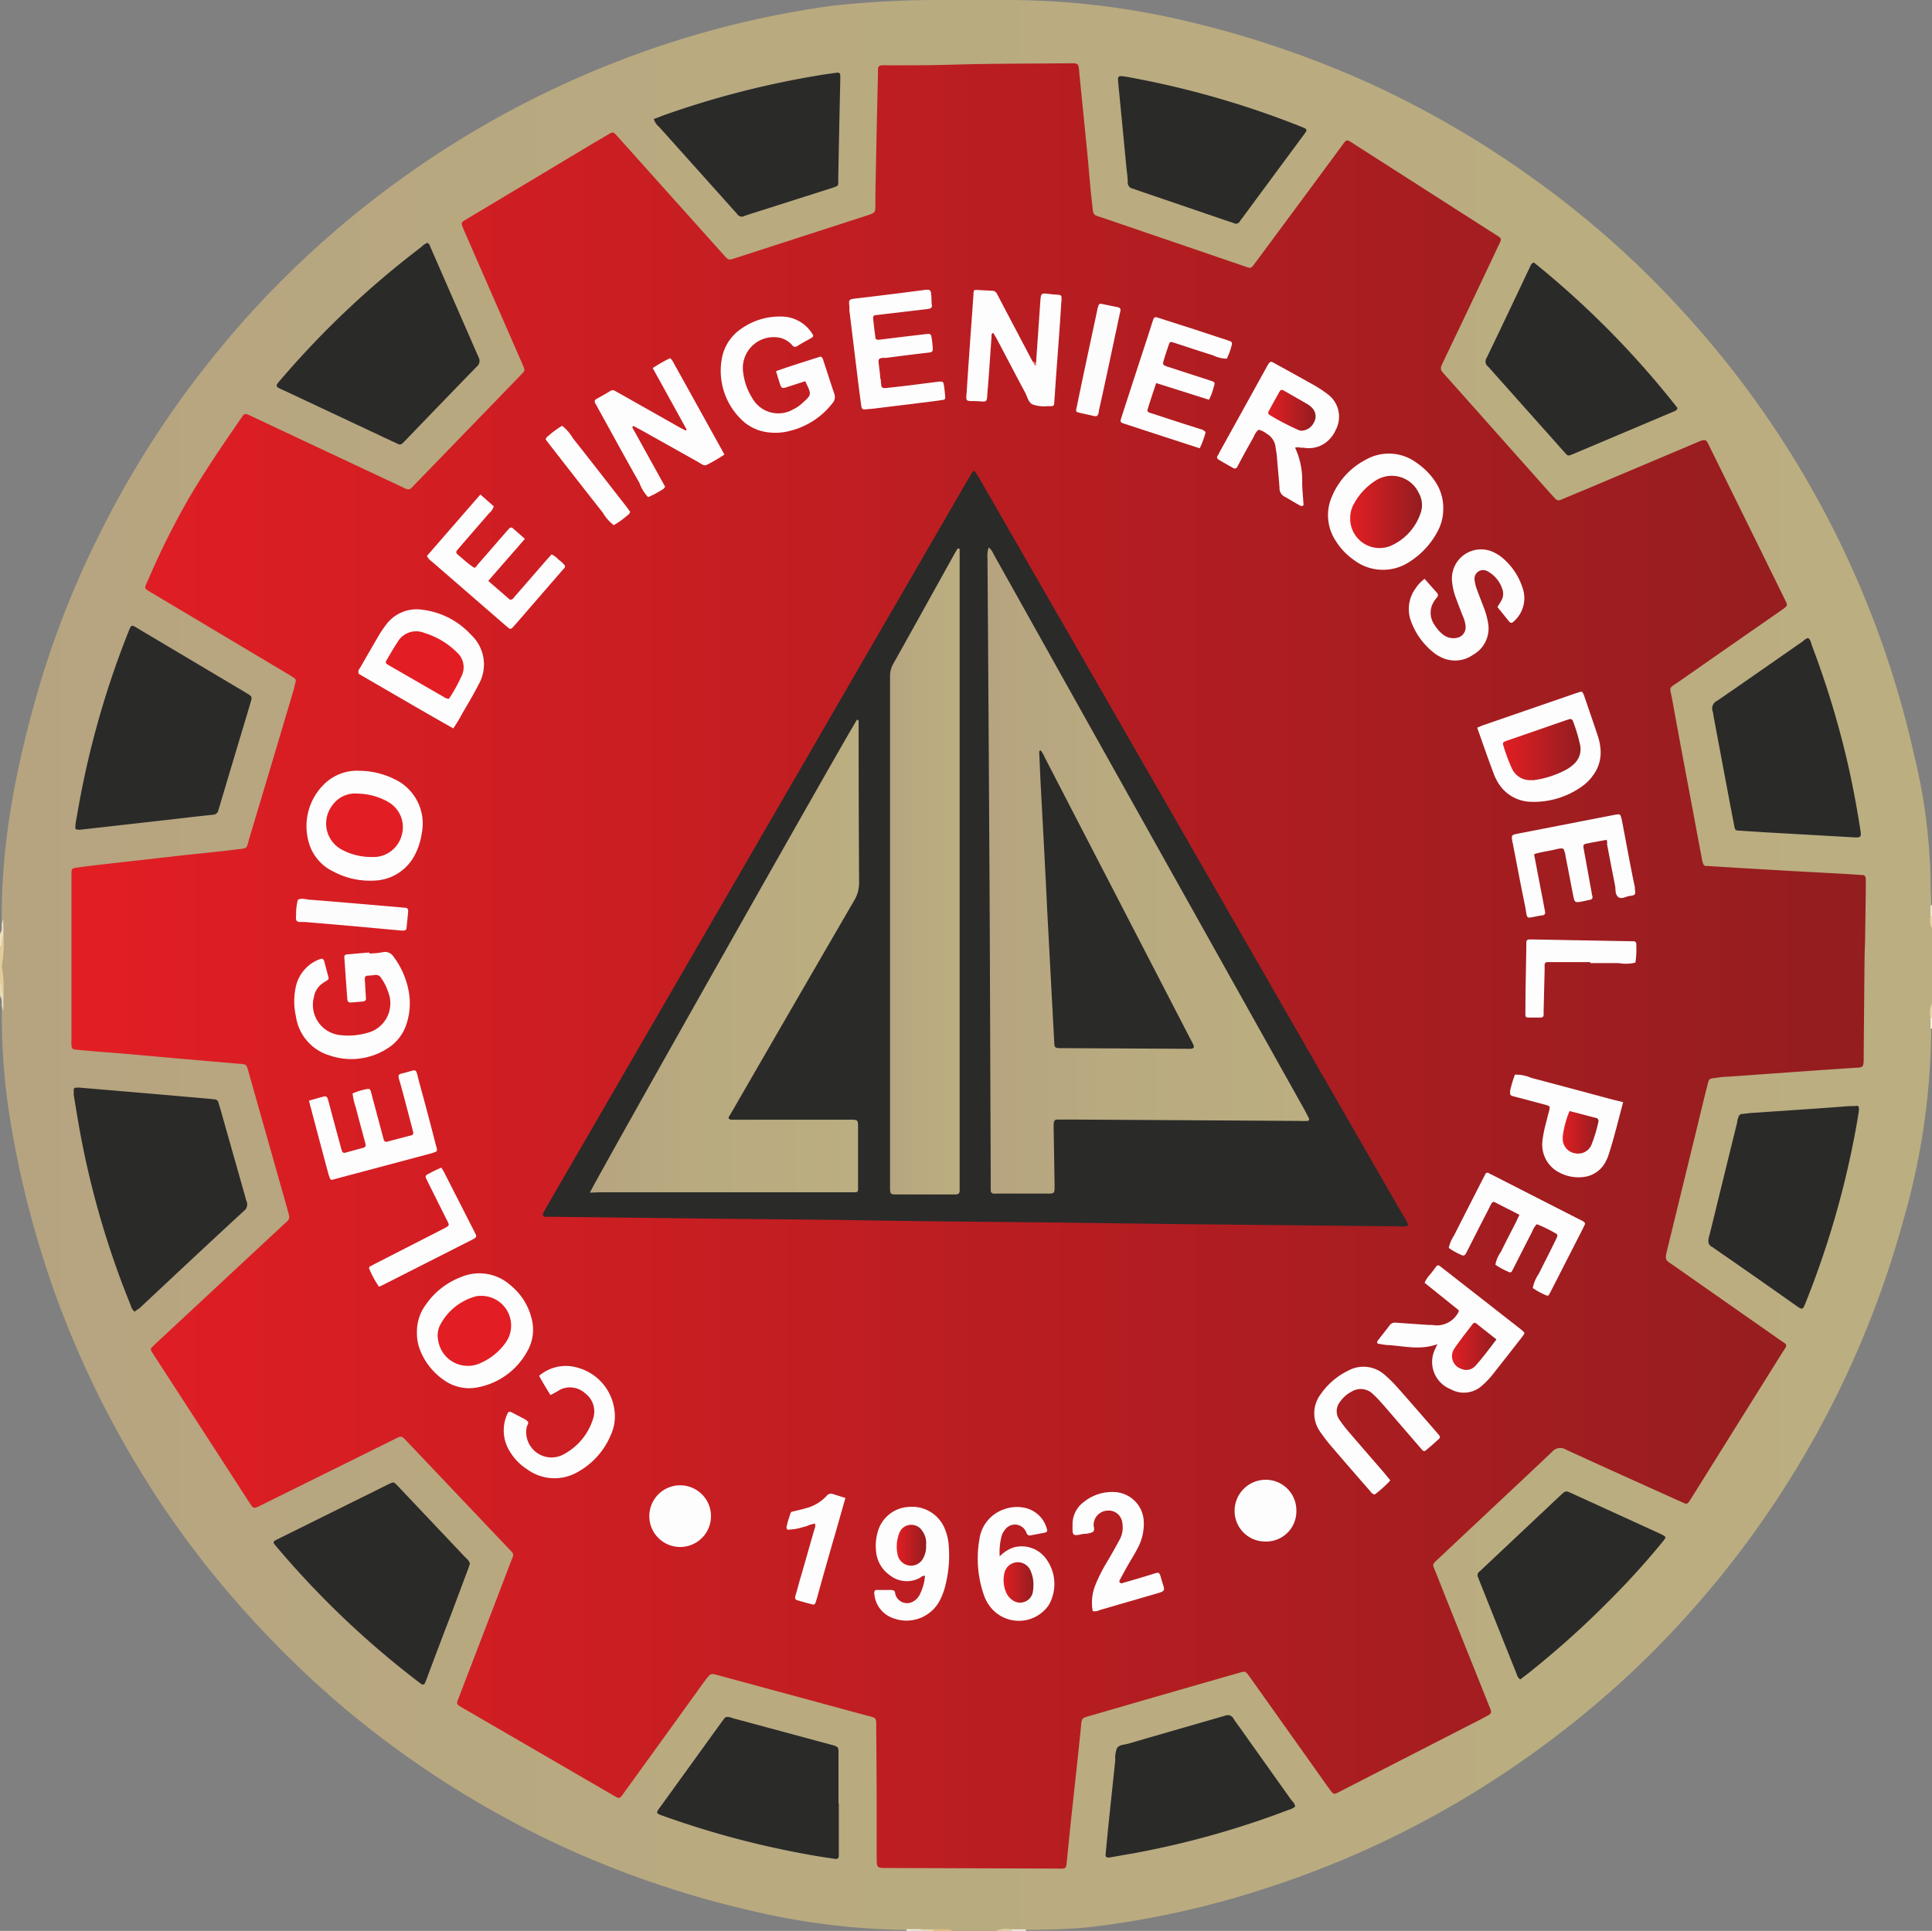 <svg xmlns="http://www.w3.org/2000/svg" xmlns:xlink="http://www.w3.org/1999/xlink" viewBox="0 0 238.69 238.58"><rect x="0" y="0" width="238.69" height="238.58" fill="#808080" stroke="none"/><defs><style>.cls-1{fill:url(#Degradado_sin_nombre_2);}.cls-2{fill:#e2cc9b;}.cls-3{fill:#ebdcbb;}.cls-4{fill:#eee0c3;}.cls-5{fill:#dcc085;}.cls-6{fill:#e2d1a5;}.cls-7{fill:#e7d4ac;}.cls-8{fill:#f4f1e6;}.cls-9{fill:#f0eddd;}.cls-10{fill:#e7d3aa;}.cls-11{fill:#e7dcbb;}.cls-12{fill:#f3ead8;}.cls-13{fill:#f6f0e3;}.cls-14{fill:url(#Degradado_sin_nombre_24);}.cls-15{fill:#2a2a29;}.cls-16{fill:#fdfdfd;}.cls-17{fill:#fdfcfc;}.cls-18{fill:#ea6569;}.cls-19{fill:url(#Degradado_sin_nombre_2-2);}.cls-20{fill:url(#Degradado_sin_nombre_2-3);}.cls-21{fill:url(#Degradado_sin_nombre_2-4);}.cls-22{fill:url(#Degradado_sin_nombre_24-2);}.cls-23{fill:url(#Degradado_sin_nombre_24-3);}.cls-24{fill:#e21e24;}.cls-25{fill:url(#Degradado_sin_nombre_24-4);}.cls-26{fill:url(#Degradado_sin_nombre_24-5);}.cls-27{fill:url(#Degradado_sin_nombre_24-6);}.cls-28{fill:url(#Degradado_sin_nombre_24-7);}.cls-29{fill:url(#Degradado_sin_nombre_24-8);}</style><linearGradient id="Degradado_sin_nombre_2" x1="0.19" y1="119.29" x2="238.69" y2="119.29" gradientUnits="userSpaceOnUse"><stop offset="0" stop-color="#b6a480"/><stop offset="0.37" stop-color="#b9aa80"/><stop offset="1" stop-color="#bbae80"/></linearGradient><linearGradient id="Degradado_sin_nombre_24" x1="8.76" y1="119.32" x2="230.52" y2="119.32" gradientUnits="userSpaceOnUse"><stop offset="0" stop-color="#e21e24"/><stop offset="1" stop-color="#931d1f"/></linearGradient><linearGradient id="Degradado_sin_nombre_2-2" x1="122.02" y1="107.58" x2="161.74" y2="107.58" xlink:href="#Degradado_sin_nombre_2"/><linearGradient id="Degradado_sin_nombre_2-3" x1="72.88" y1="118.16" x2="106.1" y2="118.16" xlink:href="#Degradado_sin_nombre_2"/><linearGradient id="Degradado_sin_nombre_2-4" x1="110" y1="107.7" x2="118.61" y2="107.7" xlink:href="#Degradado_sin_nombre_2"/><linearGradient id="Degradado_sin_nombre_24-2" x1="179.39" y1="166.37" x2="184.88" y2="166.37" xlink:href="#Degradado_sin_nombre_24"/><linearGradient id="Degradado_sin_nombre_24-3" x1="156.68" y1="50.7" x2="162.58" y2="50.7" xlink:href="#Degradado_sin_nombre_24"/><linearGradient id="Degradado_sin_nombre_24-4" x1="166.81" y1="63.24" x2="175.68" y2="63.24" xlink:href="#Degradado_sin_nombre_24"/><linearGradient id="Degradado_sin_nombre_24-5" x1="185.68" y1="92.63" x2="195.27" y2="92.63" xlink:href="#Degradado_sin_nombre_24"/><linearGradient id="Degradado_sin_nombre_24-6" x1="193.06" y1="139.9" x2="197.49" y2="139.9" xlink:href="#Degradado_sin_nombre_24"/><linearGradient id="Degradado_sin_nombre_24-7" x1="110.79" y1="190.92" x2="114.42" y2="190.92" xlink:href="#Degradado_sin_nombre_24"/><linearGradient id="Degradado_sin_nombre_24-8" x1="123.99" y1="195.55" x2="127.67" y2="195.55" xlink:href="#Degradado_sin_nombre_24"/></defs><g id="Capa_2" data-name="Capa 2"><g id="Capa_1-2" data-name="Capa 1"><path class="cls-1" d="M123,238.58h-5.29a11.55,11.55,0,0,0-2.42-.11h-3.16a88.2,88.2,0,0,1-19.27-2.37,121.07,121.07,0,0,1-22.4-7.5,120.25,120.25,0,0,1-28.46-18,123.21,123.21,0,0,1-11.34-11.05,117.39,117.39,0,0,1-11.31-14.6A120.91,120.91,0,0,1,6.78,159.77a122.36,122.36,0,0,1-5.43-20.84A81.82,81.82,0,0,1,.22,124.69v-1.88c-.06-2.38,0-4.75,0-7.13V113.8c-.09-9.14,1.57-18,4-26.78a114.39,114.39,0,0,1,7.88-20.63A119.13,119.13,0,0,1,27.3,42.92,112,112,0,0,1,35,34.46,120.08,120.08,0,0,1,83.65,5,116.39,116.39,0,0,1,102.83.71,121.68,121.68,0,0,1,115.77,0h8.36A96.24,96.24,0,0,1,147,2.71a123.59,123.59,0,0,1,22.44,7.69,121.52,121.52,0,0,1,21.82,13,116.28,116.28,0,0,1,16.39,14.8,119.52,119.52,0,0,1,28.79,54.91,71.34,71.34,0,0,1,2.07,15.33c0,1.17.06,2.34.08,3.51v1.24a4.88,4.88,0,0,0,.11,1.57V124a6.14,6.14,0,0,0-.11,1.76V127a86.74,86.74,0,0,1-3.43,23.74,120.61,120.61,0,0,1-32.85,55.2,121.37,121.37,0,0,1-21.7,16.44A118.5,118.5,0,0,1,156,233.44a111.11,111.11,0,0,1-21.24,4.66c-2.68.3-5.41.32-8.12.37H125A8,8,0,0,0,123,238.58Z"/><path class="cls-2" d="M.42,115.59A15.18,15.18,0,0,1,.28,119a1.94,1.94,0,0,0,0,.76,13.93,13.93,0,0,1,.14,3.16c-.71-.36,0-1.1-.42-1.55v-4.19C.39,116.69-.29,116,.42,115.59Z"/><path class="cls-3" d="M0,121.33a1.13,1.13,0,0,1,.22.71,1.44,1.44,0,0,0,.2.84c0,.66,0,1.32,0,2a1.73,1.73,0,0,1-.19-1,1.44,1.44,0,0,0-.22-.83Z"/><path class="cls-4" d="M.42,115.59a1.46,1.46,0,0,0-.2.84,1.13,1.13,0,0,1-.22.71v-1.76a1.35,1.35,0,0,0,.22-.83,1.72,1.72,0,0,1,.19-.94C.41,114.27.42,114.93.42,115.59Z"/><path class="cls-5" d="M115.24,238.38h1.63a1.2,1.2,0,0,1,.82.21h-2.42C115.12,238.53,115.11,238.47,115.24,238.38Z"/><path class="cls-6" d="M123,238.58a3.72,3.72,0,0,1,2-.19c.13.08.12.14,0,.19Z"/><path class="cls-7" d="M238.5,125.76a3,3,0,0,1,.19-1.79v1.77C238.64,125.89,238.58,125.9,238.5,125.76Z"/><path class="cls-8" d="M112,238.58v-.2l1.75,0c.16,0,.17.11,0,.18Z"/><path class="cls-9" d="M125,238.58a1.23,1.23,0,0,1,0-.19h1.75a1.21,1.21,0,0,0,0,.19Z"/><path class="cls-10" d="M238.69,114.72a2.47,2.47,0,0,1-.19-1.56c.08-.12.14-.12.19,0Z"/><path class="cls-11" d="M113.73,238.58c0-.06,0-.12,0-.18l1.53,0,0,.2Z"/><path class="cls-12" d="M238.69,113.18a.58.58,0,0,0-.19,0c0-.44,0-.88,0-1.32a.55.55,0,0,1,.18,0Z"/><path class="cls-13" d="M238.5,125.76l.19,0v1.32h-.18C238.5,126.63,238.5,126.19,238.5,125.76Z"/><path class="cls-14" d="M36.53,84.25a.45.45,0,0,0-.16-.46c-.3-.2-.61-.4-.93-.58L19,73.4c-1.34-.79-1.23-.57-.63-1.91a96.23,96.23,0,0,1,4.86-9.75c1.65-2.83,3.46-5.55,5.31-8.25.45-.66.91-1.33,1.38-2,.27-.39.37-.42.83-.21,1,.46,2,.94,3,1.41l15.75,7.4c1.12.53,1,.57,1.85-.34q6.45-6.65,12.88-13.3l.38-.4a.53.53,0,0,0,.12-.61c-.14-.33-.28-.67-.43-1L57.42,28.68c-.06-.14-.12-.27-.17-.41-.31-.76-.32-.77.41-1.2l15.69-9.4,1.8-1.06c.6-.35.61-.34,1.1.2l4.12,4.6,8.89,9.92c.82.92.71.84,1.78.5l15.82-5.12.42-.14c.82-.29.86-.31.87-1.17,0-2.31.07-4.62.11-6.94.06-3.12.14-6.24.21-9.36a5.06,5.06,0,0,1,0-.55c0-.33.16-.45.49-.48s.59,0,.88,0c2.61,0,5.22,0,7.83-.08,4.73-.14,9.47-.12,14.21-.17,1.44,0,1.35-.11,1.48,1.33.32,3.37.68,6.72,1,10.08.18,1.87.31,3.74.53,5.6.24,2-.07,1.59,1.69,2.2l16.88,5.77c1.24.42,1,.48,1.78-.54q5.19-7,10.36-14c.86-1.16.65-1.12,1.86-.35l17.19,11c1,.62.9.55.43,1.54q-3.3,7-6.62,13.93c-.64,1.35-.65,1.15.35,2.27q6,6.75,12,13.49c.44.5.89,1,1.33,1.47a.56.56,0,0,0,.7.14l4-1.67,12.68-5.36c1.31-.55,1.2-.53,1.79.67q4.56,9.24,9.1,18.48c.49,1,.55.92-.38,1.57q-6.24,4.33-12.48,8.69c-1.5,1.06-1.28.56-.94,2.39.9,5,1.85,10,2.78,14.94.29,1.59.59,3.17.89,4.76a3.21,3.21,0,0,0,.15.53.42.42,0,0,0,.33.26l.33,0,3.4.21,6.6.39,5.39.29c1.14.06,2.27.13,3.41.21.53,0,.62.12.62.69,0,2.28-.05,4.55-.08,6.83,0,.88-.06,1.76-.07,2.64q-.06,6.12-.11,12.24c0,1.51,0,1.36-1.39,1.45-3.22.21-6.45.44-9.67.67l-5.93.42c-.48,0-1,.09-1.42.15-.66.08-.7.1-.87.78-.45,1.78-.88,3.56-1.31,5.35q-1.83,7.49-3.66,15c-.36,1.47-.26,1.32.8,2.06l13.08,9.16c1,.67,1,.55.36,1.51l-11.25,18c-.11.18-.23.37-.36.55a.38.38,0,0,1-.48.15l-1-.44c-4.55-2.06-9.11-4.1-13.65-6.19a1.33,1.33,0,0,0-1.74.25c-4.59,4.35-9.21,8.65-13.82,13-1.15,1.08-1,.73-.47,2.11,2.09,5.29,4.22,10.57,6.33,15.86.59,1.48.69,1.25-.69,2l-17.26,8.85c-1.17.6-1,.68-1.81-.43l-9.44-13.29c-.86-1.2-.63-1-1.95-.66q-8.85,2.53-17.68,5.1c-1.46.42-1.3.24-1.45,1.74-.39,3.87-.83,7.74-1.24,11.61-.17,1.61-.32,3.21-.49,4.82a2.22,2.22,0,0,1-.06.44.4.4,0,0,1-.36.35,6.69,6.69,0,0,1-.77,0l-21-.07c-1.28,0-1.28,0-1.29-1.28,0-5.29,0-10.58-.06-15.87,0-1.53.14-1.34-1.35-1.74L89,207.07c-1.25-.33-1.13-.44-2,.72q-4.86,6.75-9.74,13.49c-.81,1.12-.6,1.06-1.79.38l-17.91-10.4-.29-.16c-1-.59-.91-.5-.52-1.53,2.08-5.42,4.17-10.83,6.23-16.26.57-1.5.68-1.09-.42-2.26l-12-12.65c-1.08-1.14-.82-1.06-2.19-.39l-15.8,7.82-.4.2c-.84.4-.85.41-1.38-.4Q25.22,177,19.61,168.36c-.3-.46-.6-.92-.89-1.39a.37.37,0,0,1,.05-.5l.31-.31,16.05-14.94.33-.3a.76.76,0,0,0,.24-.8c-.1-.35-.19-.71-.29-1.06q-2.31-8.16-4.62-16.32c-.39-1.37-.22-1.22-1.6-1.33L22,130.79l-6.37-.57c-1.24-.11-2.49-.2-3.73-.3-.84-.07-1.68-.14-2.52-.23-.41,0-.52-.16-.55-.54s0-.51,0-.77l0-19.83V108c0-.68.05-.71.76-.81,1-.14,2-.26,2.95-.37l9.63-1.09c2.26-.25,4.53-.46,6.78-.74,1.78-.22,1.44,0,1.91-1.6q2.74-9.12,5.45-18.26C36.37,84.82,36.45,84.5,36.53,84.25Z"/><path class="cls-15" d="M16.64,162.07a1.22,1.22,0,0,1-.47-.73,109.19,109.19,0,0,1-6.27-21.4c-.29-1.55-.53-3.11-.79-4.66,0-.22,0-.44,0-.66a.23.23,0,0,1,.2-.22,3.64,3.64,0,0,1,.66,0l10.09.86,5.92.52.55.06a.5.5,0,0,1,.46.4c.15.53.31,1,.46,1.58l2.91,10.27a3,3,0,0,0,.09.32,1,1,0,0,1-.35,1.24q-4.45,4.11-8.87,8.25l-4,3.75C17,161.79,16.82,161.92,16.64,162.07Z"/><path class="cls-15" d="M9.46,102.5a.25.25,0,0,1-.15-.28c0-.48.12-1,.2-1.42a111.46,111.46,0,0,1,6.35-22.72c.06-.14.11-.28.17-.41.19-.41.26-.43.66-.22.16.09.32.18.47.28l13.05,7.76.38.23c.54.34.57.37.39,1-.62,2.11-1.26,4.21-1.89,6.32l-1.95,6.53c-.05.18-.11.35-.16.53a.68.68,0,0,1-.69.57c-1.9.2-3.79.42-5.68.64l-6.89.78-3.93.44C9.71,102.51,9.64,102.5,9.46,102.5Z"/><path class="cls-15" d="M52.79,30a.65.65,0,0,1,.34.42c2,4.58,4,9.16,6,13.73a.91.91,0,0,1-.24,1.16Q54.42,49.91,50,54.51l-.24.23a.46.46,0,0,1-.59.12,6.54,6.54,0,0,0-.6-.28L35.1,48.25c-.24-.11-.47-.21-.7-.33s-.29-.29-.11-.53.28-.35.42-.51A111.54,111.54,0,0,1,52,30.56,2.6,2.6,0,0,1,52.79,30Z"/><path class="cls-15" d="M58.06,193.2c-.07.22-.15.46-.24.7l-2,5.34q-1.52,3.94-3,7.91c-.1.27-.2.54-.32.81a.29.29,0,0,1-.46.11l-.35-.26A111.32,111.32,0,0,1,34.15,191.1c-.49-.57-.48-.61.17-.93L48,183.39l.41-.18a.35.35,0,0,1,.4.07c.17.15.32.31.47.47l8.24,8.71A1.56,1.56,0,0,1,58.06,193.2Z"/><path class="cls-15" d="M223.39,78.83c.32.24.36.63.49,1a112.57,112.57,0,0,1,4,12.82c.79,3.21,1.42,6.45,1.93,9.71.19,1.14.15,1.16-1,1.09l-10.89-.62-3.08-.2c-.42,0-.49-.09-.57-.52-.37-1.91-.73-3.83-1.09-5.74l-1.5-8a2.14,2.14,0,0,0-.07-.43,1.05,1.05,0,0,1,.55-1.36c3.54-2.43,7.06-4.9,10.59-7.35A1.4,1.4,0,0,1,223.39,78.83Z"/><path class="cls-15" d="M229.66,137.2c-.07.48-.16,1.06-.26,1.63a111.71,111.71,0,0,1-6.27,22c-.43,1.07-.4,1.07-1.32.43q-5-3.54-10.1-7.06a.31.31,0,0,0-.09-.07c-.63-.29-.63-.76-.47-1.36.46-1.77.88-3.56,1.32-5.34q1.07-4.37,2.15-8.75c0-.22.09-.43.15-.64a.49.49,0,0,1,.47-.4l1.09-.12L224,137c1.5-.1,3-.22,4.5-.33l.66,0C229.59,136.57,229.69,136.68,229.66,137.2Z"/><path class="cls-15" d="M189.5,32.43a111.46,111.46,0,0,1,17.76,18,.68.68,0,0,1-.46.41l-12.47,5.27-.31.12a.42.42,0,0,1-.5-.09l-.37-.41-9.09-10.2a2.5,2.5,0,0,0-.22-.24.78.78,0,0,1-.17-1.07c1.82-3.78,3.61-7.56,5.4-11.34A.7.7,0,0,1,189.5,32.43Z"/><path class="cls-15" d="M187.82,207.51a1.09,1.09,0,0,1-.43-.63l-4.65-11.64a2,2,0,0,0-.12-.31.57.57,0,0,1,.19-.77l.32-.3,9.56-9c.78-.72.7-.7,1.61-.29L205,189.46l.3.15c.55.27.57.32.2.78q-3,3.69-6.41,7.11a113.49,113.49,0,0,1-10.39,9.34Z"/><path class="cls-15" d="M138.19,10.64c-.09-1.25-.27-1.37,1.05-1.14a111.31,111.31,0,0,1,21.12,6c.27.11.55.21.81.33s.3.27.13.52-.26.35-.39.53l-7.39,10c-.11.15-.23.29-.33.45a.54.54,0,0,1-.74.25,4.72,4.72,0,0,0-.53-.18l-11.54-3.94a3,3,0,0,0-.42-.15.74.74,0,0,1-.63-.78c0-.58-.1-1.17-.16-1.75C138.84,17.32,138.51,13.89,138.19,10.64Z"/><path class="cls-15" d="M80.77,14.71,82,14.24a112.25,112.25,0,0,1,19.59-5c.61-.1,1.23-.18,1.85-.26a.3.3,0,0,1,.37.3c0,.26,0,.52,0,.77q-.14,6.06-.25,12.12c0,.18,0,.36,0,.55a.38.38,0,0,1-.26.32,6.5,6.5,0,0,1-.62.22L92.29,26.57l-.31.11a.66.66,0,0,1-.88-.2,4.83,4.83,0,0,0-.37-.42L81.47,15.72A2.14,2.14,0,0,1,80.77,14.71Z"/><path class="cls-15" d="M103.63,222.83v5.84c0,.22,0,.44,0,.66s-.14.4-.42.36c-.88-.13-1.75-.26-2.62-.41a111.44,111.44,0,0,1-18.3-4.78c-1.4-.5-1.34-.37-.51-1.52l7.16-9.91.52-.71a.53.53,0,0,1,.58-.2c.18,0,.36.11.53.15l12.12,3.27c1,.26.9.35.9,1.19,0,2,0,4,0,6.06Z"/><path class="cls-15" d="M160,223.23a2,2,0,0,1-.78.39,108.76,108.76,0,0,1-18.72,5.29l-3.47.61c-.35,0-.47-.07-.43-.44.12-1.32.25-2.63.38-3.94l.81-7.67A3.24,3.24,0,0,1,138,216c.29-.44.91-.41,1.39-.55,3.66-1.07,7.33-2.12,11-3.18.32-.1.64-.18,1-.29a.79.79,0,0,1,1,.37c.33.52.72,1,1.08,1.53q3,4.22,6,8.44C159.66,222.58,160,222.82,160,223.23Z"/><path class="cls-15" d="M174,151.41a2,2,0,0,1-1.06.12l-29-.3-11.23-.15c-8.67-.1-17.34-.15-26-.3-5.76-.1-11.53-.12-17.29-.19l-20.72-.24c-.4,0-.8,0-1.21,0s-.53-.19-.33-.55.5-.9.76-1.35l18.39-31.74,32.13-55.48c.55-1,1.11-1.91,1.67-2.85.13-.21.32-.22.44,0s.31.49.46.75l38.43,66.86,13.89,24.16A5.4,5.4,0,0,1,174,151.41Z"/><path class="cls-16" d="M177.58,166.09c-2.1.75-4,.25-6,.11-.47,0-.94-.12-1.38-.18-.12-.24,0-.37.13-.52.45-.58.91-1.15,1.35-1.74a.81.81,0,0,1,.76-.33l4.06.28.44,0a3,3,0,0,0,3.28-1.66.33.33,0,0,0,0-.1.12.12,0,0,0-.05-.1L176,158.5a3.94,3.94,0,0,1,.72-1.07c.25-.32.5-.64.76-1a.29.29,0,0,1,.4,0l.52.4,9.29,7.26a5.47,5.47,0,0,1,.58.5.24.24,0,0,1,0,.3c-.09.12-.17.24-.26.35q-1.69,2.18-3.4,4.34a10.82,10.82,0,0,1-1.49,1.61,3.33,3.33,0,0,1-3.9.46,3.62,3.62,0,0,1-2-4.78Z"/><path class="cls-16" d="M160,55.31a9.52,9.52,0,0,1,.88,4.29c0,.95.12,1.9.17,2.81-.21.21-.38.09-.53,0-.58-.31-1.14-.67-1.73-1a1.16,1.16,0,0,1-.71-1.12c-.09-1.21-.2-2.41-.31-3.62,0-.47-.12-.94-.18-1.41a2.19,2.19,0,0,0-1.11-1.68,2.37,2.37,0,0,0-1-.48,2.26,2.26,0,0,0-.6.9c-.69,1.21-1.36,2.43-2,3.65a.35.35,0,0,1-.54.17c-.57-.33-1.15-.64-1.73-1-.21-.12-.34-.27-.17-.52s.17-.33.26-.49q2.88-5.19,5.75-10.39c.52-.93.47-.83,1.31-.37,1.44.79,2.89,1.59,4.33,2.4a15.14,15.14,0,0,1,1.93,1.25,3.46,3.46,0,0,1,1,4.43,4,4,0,0,1-.8,1.18,3.53,3.53,0,0,1-3.22,1C160.72,55.39,160.43,55.18,160,55.31Z"/><path class="cls-16" d="M84.84,53.09c-1.39-2.52-2.78-5.05-4.2-7.61a18.64,18.64,0,0,1,2.13-1.22,1,1,0,0,1,.26.24c2.16,3.87,4.3,7.75,6.47,11.66a18.41,18.41,0,0,1-2.11,1.24.58.58,0,0,1-.62,0L86.1,57l-6.91-3.87-.94-.5c-.06.06-.1.09-.11.12a.13.13,0,0,0,0,.1l4,7.23a.41.41,0,0,1,0,.12.91.91,0,0,1-.21.23,14,14,0,0,1-1.85,1A4.85,4.85,0,0,1,79,59.67c-1.71-3-3.38-6.09-5.07-9.14-.12-.22-.24-.45-.37-.67s-.13-.42.11-.55c.57-.33,1.16-.64,1.73-1a.53.53,0,0,1,.61,0c.22.14.45.25.67.38l7.18,4.06c.28.16.57.3.86.45Z"/><path class="cls-16" d="M128,44.83l.51-7.35c.1-1.38.05-1.27,1.35-1.13,1.49.17,1.33-.18,1.23,1.47-.16,2.64-.37,5.27-.56,7.9-.1,1.32-.18,2.64-.28,4,0,.4-.1.46-.45.47l-.44,0a4.16,4.16,0,0,1-1.84-.24c-.5-.29-.62-1-.89-1.48-1.16-2.17-2.29-4.34-3.44-6.52-.15-.28-.32-.55-.48-.82-.28.12-.2.33-.21.48-.16,2.16-.29,4.32-.47,6.48-.16,1.87.08,1.51-1.59,1.47h-.11c-1,0-1,0-.91-1q.28-4.28.59-8.56c.09-1.21.17-2.41.26-3.62,0-.58.06-.58.69-.54l1.65.09a.6.6,0,0,1,.53.32c.16.29.31.58.46.88l4,7.59C127.73,44.74,127.78,45,128,44.83Z"/><path class="cls-16" d="M45.67,117.81c.55,0,1.1-.06,1.64-.16a1.24,1.24,0,0,1,1.32.57,10.12,10.12,0,0,1,1.87,4.3,8.1,8.1,0,0,1-.25,3.91,5.54,5.54,0,0,1-2.44,3.15,8.23,8.23,0,0,1-7.09.83,5.9,5.9,0,0,1-4.16-4.83,8.44,8.44,0,0,1,0-3.71,4.68,4.68,0,0,1,3-3.37c.25-.1.41,0,.49.25.18.68.36,1.35.53,2a.31.31,0,0,1-.14.37c-.19.12-.38.23-.56.36a2.58,2.58,0,0,0-1.1,1.72,3.76,3.76,0,0,0,3.39,4.71,8.33,8.33,0,0,0,3.06-.25,3.77,3.77,0,0,0,2.76-5,6.62,6.62,0,0,0-.93-1.86.74.74,0,0,0-.76-.33q-.43.06-.87.09c-.29,0-.37.18-.36.44.05.77.09,1.54.14,2.31a.35.35,0,0,1-.36.43c-.51.05-1,.1-1.54.13-.27,0-.39-.15-.4-.4-.13-1.72-.25-3.45-.37-5.17a.31.31,0,0,1,.3-.37l2.75-.24Z"/><path class="cls-16" d="M99.48,47.1l-2.37.77c-.46.14-.57.09-.73-.38s-.32-1-.5-1.63c1.87-.67,3.72-1.23,5.52-1.81a.72.72,0,0,1,.32.49c.45,1.36.88,2.72,1.34,4.07a1.15,1.15,0,0,1-.22,1.22,9.51,9.51,0,0,1-5.26,3.41,6.94,6.94,0,0,1-3.59,0,5.78,5.78,0,0,1-1.95-1,8.39,8.39,0,0,1-2.78-8.32,5.65,5.65,0,0,1,2.19-3.21,8.22,8.22,0,0,1,5.27-1.59,4.49,4.49,0,0,1,3.65,2.15c.16.23.13.34-.17.51-.57.33-1.16.63-1.73,1a.42.42,0,0,1-.58-.11,2.91,2.91,0,0,0-1.47-.92,3.81,3.81,0,0,0-4.64,3.91,7.65,7.65,0,0,0,1.16,3.53A3.68,3.68,0,0,0,98,50.58a4.44,4.44,0,0,0,1-.66C100.28,48.76,100.33,48.85,99.48,47.1Z"/><path class="cls-16" d="M51.51,164.61a5.57,5.57,0,0,1,1.11-3.42,9.28,9.28,0,0,1,4.35-3.4,5.76,5.76,0,0,1,6.08,1,7.63,7.63,0,0,1,2.67,4.31,5.3,5.3,0,0,1-.56,3.83,8.83,8.83,0,0,1-6.3,4.52,5.36,5.36,0,0,1-3.89-.84,8.12,8.12,0,0,1-3.15-4A5.77,5.77,0,0,1,51.51,164.61Z"/><path class="cls-16" d="M178.31,62.79a5.9,5.9,0,0,1-.8,3.05,9.91,9.91,0,0,1-3.27,3.51,5.93,5.93,0,0,1-7-.18A8,8,0,0,1,165,66.79a5.73,5.73,0,0,1-.43-5.47,9,9,0,0,1,4.17-4.52,5.73,5.73,0,0,1,6.24.36,8.56,8.56,0,0,1,2.26,2.23A5.84,5.84,0,0,1,178.31,62.79Z"/><path class="cls-16" d="M44.43,95.24a9.87,9.87,0,0,1,4.24,1A6.07,6.07,0,0,1,52.1,103a8.36,8.36,0,0,1-.78,2.5,5.85,5.85,0,0,1-5.21,3.31,9.53,9.53,0,0,1-4.88-1.1,5.68,5.68,0,0,1-3.15-3.88A7.25,7.25,0,0,1,39.94,97,5.79,5.79,0,0,1,44.43,95.24Z"/><path class="cls-16" d="M56,90c-4-2.26-7.85-4.52-11.68-6.74a.64.64,0,0,1,.14-.69q1.14-2,2.31-4a13.66,13.66,0,0,1,.92-1.37,4.7,4.7,0,0,1,4.57-1.85,9.74,9.74,0,0,1,5.94,3.09,5,5,0,0,1,.9,6.19c-.61,1.21-1.32,2.37-2,3.55A18.1,18.1,0,0,1,56,90Z"/><path class="cls-16" d="M182.5,89.91c.33-.14.53-.23.73-.3l11.42-3.94.63-.2a.24.24,0,0,1,.27.14,2.59,2.59,0,0,1,.14.29c.57,1.67,1.15,3.33,1.7,5a7,7,0,0,1,.35,1.71,4.69,4.69,0,0,1-1,3.29,5.36,5.36,0,0,1-1.16,1.17,10.2,10.2,0,0,1-6.48,2A4.85,4.85,0,0,1,185,96.57a6.39,6.39,0,0,1-.47-1C183.83,93.72,183.19,91.85,182.5,89.91Z"/><path class="cls-16" d="M142.84,47.33c-.39,1.17-.74,2.21-1.06,3.26-.09.27.13.37.36.44l4,1.3,2.2.7a1.15,1.15,0,0,1,.61.36,10.23,10.23,0,0,1-.73,2l-4-1.3-5.33-1.74c-.49-.16-.52-.23-.36-.72q1.66-5.13,3.34-10.26c.19-.59.37-1.18.57-1.78.14-.41.23-.46.64-.33l4.4,1.41,4.28,1.41.35.14a.4.4,0,0,1,.05.46,7.51,7.51,0,0,1-.6,1.64,3.93,3.93,0,0,1-1.68-.41c-1.64-.51-3.28-1.06-4.92-1.59-.37-.12-.44-.08-.56.28-.23.66-.45,1.32-.65,2-.12.4-.05.52.35.66l3.45,1.12,2.09.68c.46.16.49.22.32.73a6.57,6.57,0,0,1-.6,1.6Z"/><path class="cls-16" d="M60.32,71.78,63,74.1c.38,0,.48-.27.64-.45,1.26-1.43,2.51-2.88,3.76-4.32l.75-.83a2.85,2.85,0,0,1,.88.67,3.09,3.09,0,0,1,.78.75c0,.26-.2.39-.34.55l-5.77,6.66c-.15.16-.29.33-.45.48a.29.29,0,0,1-.4,0l-.5-.42-9-7.81a1.63,1.63,0,0,1-.6-.69l6.6-7.59L61,62.56a1.75,1.75,0,0,1-.58.86c-1.15,1.34-2.31,2.66-3.46,4-.17.2-.34.39-.5.59a.32.32,0,0,0,.06.48c.64.55,1.26,1.13,2,1.62.2.15.39-.23.55-.41,1.14-1.3,2.27-2.61,3.4-3.91l.44-.49a.31.31,0,0,1,.48,0l1.46,1.28C63.36,68.3,61.86,70,60.32,71.78Z"/><path class="cls-16" d="M38.17,136c.66-.19,1.22-.36,1.79-.5.32-.09.46,0,.56.35.17.6.32,1.2.48,1.8l1.08,4c.05.18.1.36.16.53a.31.31,0,0,0,.41.25l2.12-.58c.42-.12.47-.2.35-.64-.38-1.45-.79-2.9-1.16-4.35a8.26,8.26,0,0,1-.4-1.75,7.61,7.61,0,0,1,1.87-.56.3.3,0,0,1,.35.2c.11.32.18.64.27,1,.45,1.66.89,3.32,1.34,5,.06.25.19.38.46.31l3-.79a.27.27,0,0,0,.2-.34c-.06-.29-.13-.57-.21-.85-.52-1.95-1-3.9-1.57-5.85-.09-.36,0-.49.3-.57,2.19-.5,1.67-.93,2.27,1.24.69,2.51,1.35,5,2,7.55a4.58,4.58,0,0,1,.14.53.28.28,0,0,1-.17.35l-.42.15-12,3.2-.31.09a.28.28,0,0,1-.34-.21c0-.13-.1-.27-.14-.41q-1.16-4.31-2.29-8.61C38.26,136.35,38.23,136.21,38.17,136Z"/><path class="cls-16" d="M191.3,160.08c-.13,0-.17,0-.2,0a8.74,8.74,0,0,1-1.73-.93,4.67,4.67,0,0,1,.75-1.78c.67-1.35,1.36-2.68,2-4,.08-.17.16-.33.23-.5a.31.31,0,0,0-.13-.46,17.61,17.61,0,0,0-2.35-1.15,2.65,2.65,0,0,0-.59.95c-.81,1.56-1.6,3.13-2.4,4.7-.18.35-.26.37-.6.2a9.11,9.11,0,0,1-1.53-.84,3.79,3.79,0,0,1,.68-1.58c.57-1.19,1.19-2.36,1.79-3.54.16-.32.31-.65.5-1.05l-3.06-1.56a.29.29,0,0,0-.38.14,7.24,7.24,0,0,0-.35.68q-1.26,2.44-2.5,4.9c-.12.23-.23.46-.36.68a.33.33,0,0,1-.46.15,1.21,1.21,0,0,1-.2-.09,7.66,7.66,0,0,1-1.42-.81,4.19,4.19,0,0,1,.63-1.49c1.15-2.29,2.33-4.57,3.49-6.86l.36-.68A.31.31,0,0,1,184,145l.39.19,10.78,5.5a2.77,2.77,0,0,1,.48.26c.11.08.23.19.14.37s-.13.26-.19.4l-4.05,7.93C191.48,159.79,191.4,159.91,191.3,160.08Z"/><path class="cls-16" d="M115.09,37.12c0,.08,0,.22,0,.37.13.5,0,.63-.56.7l-2.18.26c-1.35.16-2.7.31-4.05.48-.37,0-.46.14-.42.48.07.73.16,1.46.26,2.19,0,.34.15.41.53.37l2.51-.31,3.39-.4c.37,0,.43,0,.51.4s.1.66.13,1c.08.83.09.85-.75.94-1.68.19-3.35.41-5,.62l-.44,0c-.42.07-.51.16-.47.57s.13,1.09.19,1.64c0,.15,0,.29.07.44.1,1.25,0,1.14,1.34,1,2-.21,3.93-.48,5.89-.72.46,0,.49,0,.57.43s.13,1,.17,1.53a.27.27,0,0,1-.26.3l-1.42.2-7.42.91c-.26,0-.51.05-.77.06s-.45,0-.5-.41c-.14-1-.27-2-.4-3.05-.36-2.92-.71-5.83-1.07-8.74,0-.15,0-.29,0-.44-.08-.93-.13-.95.87-1.07,2.69-.31,5.39-.65,8.08-1,1.12-.15,1.11-.16,1.19.92C115.07,36.9,115.07,37,115.09,37.12Z"/><path class="cls-16" d="M198.49,103.77c-.87.16-1.66.3-2.45.46-.4.08-.47.19-.39.6l1,5.51c0,.15.07.29.09.44a.32.32,0,0,1-.28.39l-.86.19c-1.07.21-1.07.2-1.27-.87-.31-1.58-.61-3.17-.92-4.75,0-.22-.1-.43-.16-.64a.31.31,0,0,0-.4-.26c-.33,0-.65.12-1,.19-.61.12-1.23.23-1.83.37s-.49.13-.41.58c.28,1.48.57,3,.85,4.43.15.76.29,1.52.43,2.27.05.22-.07.34-.25.42a.45.45,0,0,1-.11,0c-2.27.35-1.72.75-2.17-1.43-.5-2.41-.95-4.83-1.42-7.24,0-.14-.07-.28-.09-.43-.14-.81-.13-.83.7-1l11.88-2.31a3.33,3.33,0,0,1,.54-.07.34.34,0,0,1,.25.16,5.15,5.15,0,0,1,.19.75c.52,2.7,1,5.4,1.57,8.1a1.7,1.7,0,0,1,0,.22c.1.68.07.77-.62.85-.49.06-1.06.48-1.46.11s-.27-.88-.36-1.34q-.51-2.59-1-5.18C198.6,104.17,198.56,104,198.49,103.77Z"/><path class="cls-16" d="M176,71.52l1.52,1.72a.39.39,0,0,1,0,.58c-.09.11-.18.23-.26.35a2.58,2.58,0,0,0-.06,3,4.58,4.58,0,0,0,1.08,1.24,2.06,2.06,0,0,0,1.66.41,1.32,1.32,0,0,0,1.13-1.4,3.72,3.72,0,0,0-.29-1.17c-.29-.71-.57-1.43-.83-2.15a7.89,7.89,0,0,1-.57-2.45,3.6,3.6,0,0,1,5.39-3.29,4.43,4.43,0,0,1,.65.41,8,8,0,0,1,2.67,3.82A3.82,3.82,0,0,1,187,76.8c-.22.21-.36.21-.55,0L185,75c.17-.27.33-.51.47-.77a1.65,1.65,0,0,0,.16-1.37,3.85,3.85,0,0,0-1.72-2.2.87.87,0,0,0-.19-.1,1.06,1.06,0,0,0-1.54,1.09,4.86,4.86,0,0,0,.28,1.17c.26.72.55,1.43.82,2.16a9.34,9.34,0,0,1,.6,2.22A3.73,3.73,0,0,1,182,80.9a3.86,3.86,0,0,1-4.07.25,3.75,3.75,0,0,1-.66-.4,8.81,8.81,0,0,1-2.92-3.92,4.31,4.31,0,0,1,.51-4.09A4.75,4.75,0,0,1,176,71.52Z"/><path class="cls-16" d="M171.77,182.92a14.34,14.34,0,0,1-1.94,1.75.92.92,0,0,1-.54-.41c-1.64-1.88-3.28-3.76-4.9-5.66-.45-.53-.87-1.09-1.27-1.66a3.93,3.93,0,0,1,.08-4.72,8.75,8.75,0,0,1,3.32-2.84,3.93,3.93,0,0,1,4.61.55,15.68,15.68,0,0,1,1.48,1.46c1.66,1.87,3.29,3.76,4.93,5.64.09.11.19.22.27.34a.27.27,0,0,1,0,.39c-.55.49-1.1,1-1.66,1.45a.27.27,0,0,1-.39,0l-.51-.58L171,173.7c-.44-.49-.88-1-1.36-1.43a2.14,2.14,0,0,0-2.64-.33,4,4,0,0,0-1.47,1.3,1.83,1.83,0,0,0-.06,2.17,17.28,17.28,0,0,0,1.28,1.65c1.43,1.67,2.88,3.33,4.32,5Z"/><path class="cls-16" d="M200.53,136.19c-.6,2.25-1.12,4.42-1.81,6.54a4.45,4.45,0,0,1-.3.71,3.52,3.52,0,0,1-2.87,2,5.06,5.06,0,0,1-2.88-.55,3.86,3.86,0,0,1-2.11-3.9,14.33,14.33,0,0,1,.42-2.15c.12-.5.25-1,.38-1.49.17-.67.17-.68-.53-.87l-3-.8c-.32-.08-.64-.16-1-.26a.35.35,0,0,1-.26-.42c0-.07,0-.15,0-.22a12.87,12.87,0,0,1,.6-2,4.86,4.86,0,0,1,2,.4c3.4.89,6.79,1.81,10.19,2.72C199.78,136,200.1,136.06,200.53,136.19Z"/><path class="cls-16" d="M114.28,194.73c-.3-.09-.44.12-.62.22a3.36,3.36,0,0,1-3.73-.32,4,4,0,0,1-1.7-3,6,6,0,0,1,.17-2.19,4.18,4.18,0,0,1,3.85-3.24,4.35,4.35,0,0,1,4.4,2.52,6.48,6.48,0,0,1,.56,2.24,15.07,15.07,0,0,1-.52,5.34,8.33,8.33,0,0,1-.52,1.33,4.63,4.63,0,0,1-5.68,2.36,3.48,3.48,0,0,1-2.48-3.18c0-.21.08-.35.3-.35q.72,0,1.44,0a1.52,1.52,0,0,1,.64.06c.23.09.18.37.26.57a1.5,1.5,0,0,0,2.17.79,2,2,0,0,0,.88-1A6.19,6.19,0,0,0,114.28,194.73Z"/><path class="cls-16" d="M123.51,192.31a4.16,4.16,0,0,1,1.76-1.12,3.73,3.73,0,0,1,3.86,1.27,5.24,5.24,0,0,1,.43,5.88,4.48,4.48,0,0,1-7.25.16,5.11,5.11,0,0,1-.77-1.46,13.79,13.79,0,0,1-.52-6.95,4.53,4.53,0,0,1,2.94-3.57,4.64,4.64,0,0,1,2.71-.2,3.62,3.62,0,0,1,2.68,2.64.29.29,0,0,1-.25.41c-.57.12-1.15.22-1.73.33a.41.41,0,0,1-.53-.25,1.76,1.76,0,0,0-.09-.2,1.5,1.5,0,0,0-2.62-.19,2,2,0,0,0-.37.67A7.94,7.94,0,0,0,123.51,192.31Z"/><path class="cls-16" d="M68,172.37,67.17,171l-.57-1a5.09,5.09,0,0,1,4.8-1,6.24,6.24,0,0,1,4.52,5.31,5.43,5.43,0,0,1-.46,3,9.29,9.29,0,0,1-4,4.52,5.72,5.72,0,0,1-6.34-.29,6.65,6.65,0,0,1-2.13-2.19,4.9,4.9,0,0,1-.31-4.65c.12-.27.26-.32.51-.2l1.37.71a2.28,2.28,0,0,1,.63.41c.19.24-.07.48-.12.72a3.13,3.13,0,0,0,4.3,3.49,7.48,7.48,0,0,0,3.94-4.65,2.8,2.8,0,0,0-1.05-3.05,2.76,2.76,0,0,0-3-.45C68.82,171.94,68.44,172.16,68,172.37Z"/><path class="cls-16" d="M135,199.06a5.82,5.82,0,0,1,.33-3.22,20.11,20.11,0,0,1,1.53-3c.5-.86,1-1.73,1.46-2.59a3.06,3.06,0,0,0,.38-1.7,2.42,2.42,0,0,0-.07-.54,1.68,1.68,0,0,0-1.76-1.36,1.79,1.79,0,0,0-1.76,1.76c0,.31.21.7-.15.91a2.86,2.86,0,0,1-.85.2l-.21,0c-1.47.31-1.4.26-1.39-1.14a3.38,3.38,0,0,1,1.36-2.77,5.56,5.56,0,0,1,4.11-1.23,3.79,3.79,0,0,1,3.33,3.67,6.29,6.29,0,0,1-.73,3.19c-.36.72-.8,1.4-1.2,2.1s-.68,1.22-1,1.83c-.07.12-.16.27,0,.39s.29.06.42,0c1.13-.31,2.26-.65,3.39-1s1-.43,1.36.79.56,1.21-.87,1.61l-6.88,2A1.12,1.12,0,0,1,135,199.06Z"/><path class="cls-16" d="M54.53,144.27c.14.24.26.43.36.62l3.69,7.24c.07.14.13.27.2.4a.34.34,0,0,1-.13.47c-.12.08-.25.14-.38.21l-11,5.58c-.13.07-.27.12-.45.2a12.56,12.56,0,0,1-1.19-2.19c-.08-.15,0-.29.16-.36s.52-.28.78-.41l8-4.09a8.35,8.35,0,0,0,.77-.43.31.31,0,0,0,.09-.28,4.53,4.53,0,0,0-.28-.59L53,146.33c-.13-.26-.26-.53-.38-.79a.28.28,0,0,1,.11-.38A16.41,16.41,0,0,1,54.53,144.27Z"/><path class="cls-16" d="M196.47,118.88h-5.29a.32.32,0,0,0-.35.33c0,.26,0,.51,0,.77l-.12,4.85c0,.18,0,.36,0,.55s-.11.35-.33.35c-.55,0-1.11,0-1.66,0a.27.27,0,0,1-.26-.29,5.15,5.15,0,0,1,0-.55c0-2.61.07-5.22.11-7.82,0-.22,0-.44,0-.66a.33.33,0,0,1,.36-.33h.55l12,.22h.33a.33.33,0,0,1,.35.34,1.62,1.62,0,0,1,0,.22,11.16,11.16,0,0,1-.11,2.08A4.89,4.89,0,0,1,200,119c-1.18,0-2.35,0-3.53,0Z"/><path class="cls-16" d="M80.22,187.38a3.81,3.81,0,1,1,7.62-.09,3.81,3.81,0,1,1-7.62.09Z"/><path class="cls-16" d="M152.53,186.66a3.84,3.84,0,0,1,3.76-3.82,3.78,3.78,0,0,1,3.87,3.81,3.73,3.73,0,0,1-3.86,3.82A3.77,3.77,0,0,1,152.53,186.66Z"/><path class="cls-16" d="M104.45,185.09c-.53,1.82-1,3.55-1.51,5.27-.68,2.36-1.35,4.72-2,7.08-.06.21-.13.42-.2.63a.28.28,0,0,1-.35.18c-.64-.17-1.28-.34-1.91-.53-.25-.08-.29-.27-.21-.53.21-.7.39-1.41.59-2.11.59-2,1.17-4.08,1.76-6.13a1,1,0,0,0,.07-.7,4.67,4.67,0,0,0-1.08.34c-.39.08-.77.22-1.17.3s-.79.09-1.13.13c-.24-.26-.1-.47-.06-.67a6.84,6.84,0,0,1,.21-.74c.06-.21.13-.41.2-.62s.19-.21.34-.24c.53-.13,1.07-.24,1.59-.4a5.26,5.26,0,0,0,2.52-1.5.68.68,0,0,1,.78-.25Z"/><path class="cls-17" d="M36.58,113a1.88,1.88,0,0,0,0-.19,6.88,6.88,0,0,1,.22-1.63c.54-.29,1.08,0,1.61,0,3,.23,5.92.49,8.88.74l2.63.23c.43,0,.53.15.5.55-.06.66-.13,1.31-.2,2a.29.29,0,0,1-.29.27,2.14,2.14,0,0,1-.44,0l-5.92-.54c-2-.18-3.95-.34-5.92-.51-.22,0-.44,0-.66,0s-.43-.13-.43-.49C36.57,113.16,36.58,113,36.58,113Z"/><path class="cls-16" d="M77.85,63.21a.69.69,0,0,1-.35.48,10.39,10.39,0,0,1-1.67,1.2,5.23,5.23,0,0,1-1.35-1.54c-2.16-2.73-4.29-5.48-6.43-8.22-.23-.29-.44-.58-.64-.84a.8.8,0,0,1,.37-.46,10.51,10.51,0,0,1,1.67-1.22,5.54,5.54,0,0,1,1.34,1.55c2.16,2.73,4.29,5.48,6.43,8.22C77.45,62.66,77.66,63,77.85,63.21Z"/><path class="cls-17" d="M138.42,38.42c-.22,1-.44,2.08-.67,3.12-.65,3.09-1.31,6.17-2,9.26,0,.1,0,.21-.06.32-.07.26-.21.35-.5.29l-1.29-.29c-1.2-.26-1-.13-.78-1.28.79-3.84,1.62-7.68,2.44-11.52,0-.18.1-.35.14-.53a.31.31,0,0,1,.42-.24l1.94.4C138.34,38,138.48,38.14,138.42,38.42Z"/><path class="cls-18" d="M128,44.83c0,.1,0,.24,0,.3s-.19,0-.23-.11a2.58,2.58,0,0,1-.14-.39Z"/><path class="cls-19" d="M122.15,67.64a2.13,2.13,0,0,1,.6.83q4.2,7.5,8.39,15l29.91,53.45q.34.62.66,1.26c.07.15,0,.31-.16.32a10.17,10.17,0,0,1-1.1,0l-28.1-.17c-.55,0-1.1,0-1.65,0-.39,0-.5.14-.52.55s0,.59,0,.88q.06,3.36.11,6.72c0,1,0,1-.94,1h-6.06a4.93,4.93,0,0,1-.55,0,.37.37,0,0,1-.34-.37c0-.37,0-.73,0-1.1q-.06-15.87-.12-31.73Q122.16,91.63,122,69A3.19,3.19,0,0,1,122.15,67.64Z"/><path class="cls-20" d="M72.88,147.36c.38-1,32.31-57.51,33-58.43.21,0,.2.18.2.32s0,.52,0,.77q0,9.53.06,19.06a4.22,4.22,0,0,1-.6,2.17q-7.44,12.81-14.84,25.64L90,138.08c.09.31.3.26.47.27h1l13.33,0c1.27,0,1.21-.06,1.21,1.19,0,2.24,0,4.48,0,6.72,0,.26,0,.51,0,.77a.3.3,0,0,1-.28.29c-.36,0-.73,0-1.09,0l-21.15,0-9.36,0Z"/><path class="cls-21" d="M118.56,67.81c0,.39,0,.78,0,1.17q0,16.36,0,32.72,0,22.14,0,44.28c0,.37,0,.74,0,1.1s-.1.49-.54.51h-.78l-5.94,0h-.66c-.57,0-.65-.1-.68-.63V83.66a3.1,3.1,0,0,1,.36-1.57c2.57-4.58,5.11-9.18,7.66-13.76.1-.19.23-.37.34-.56Z"/><path class="cls-22" d="M184.88,165.5c-.86,1.12-1.66,2.22-2.56,3.22a1.52,1.52,0,0,1-1.8.41,1.65,1.65,0,0,1-.82-2.53c.68-1,1.47-2,2.24-3a.29.29,0,0,1,.47-.05Z"/><path class="cls-23" d="M160.7,53.22a2.33,2.33,0,0,1-.53-.2,31.22,31.22,0,0,1-3.29-1.73.32.32,0,0,1-.15-.46q.68-1.26,1.38-2.49c.1-.18.28-.2.48-.09,1,.58,2,1.14,3,1.72a2.74,2.74,0,0,1,.58.5,1.48,1.48,0,0,1,.15,1.74A1.77,1.77,0,0,1,160.7,53.22Z"/><path class="cls-24" d="M59.36,160.12a3.67,3.67,0,0,1,3.51,5.07,4.48,4.48,0,0,1-.62,1,7.48,7.48,0,0,1-2.84,2.21,3.71,3.71,0,0,1-5.28-2.8,2.87,2.87,0,0,1,.31-2,7.05,7.05,0,0,1,4.38-3.43A1.94,1.94,0,0,1,59.36,160.12Z"/><path class="cls-25" d="M166.81,64a3.55,3.55,0,0,1,.52-1.85,7.73,7.73,0,0,1,2.53-2.71,3.68,3.68,0,0,1,5.42,1.47,3,3,0,0,1,.21,2.55,6.77,6.77,0,0,1-3.71,4A3.63,3.63,0,0,1,166.81,64Z"/><path class="cls-24" d="M45.72,105.89a7.69,7.69,0,0,1-3.38-.85A3.66,3.66,0,0,1,41,99.59a3.45,3.45,0,0,1,3.23-1.53,7.91,7.91,0,0,1,3.09.7,5.14,5.14,0,0,1,.77.41,3.55,3.55,0,0,1,1.57,3.91,3.62,3.62,0,0,1-3.17,2.8A6.57,6.57,0,0,1,45.72,105.89Z"/><path class="cls-24" d="M55.46,86.35a1.18,1.18,0,0,1-.64-.24l-6.58-3.79-.38-.23c-.18-.11-.26-.26-.14-.45.45-.76.88-1.53,1.37-2.26a2.65,2.65,0,0,1,3.35-1.17,9.64,9.64,0,0,1,4,2.39,2.45,2.45,0,0,1,.55,3A18.79,18.79,0,0,1,55.46,86.35Z"/><path class="cls-26" d="M189.22,96.39A2.45,2.45,0,0,1,186.81,95a21,21,0,0,1-1.11-3,.28.28,0,0,1,.17-.36,3.13,3.13,0,0,1,.51-.19L193.45,89l.42-.13a.34.34,0,0,1,.45.2,20.09,20.09,0,0,1,.9,3,2.47,2.47,0,0,1-.74,2.31,4.87,4.87,0,0,1-1,.73,12,12,0,0,1-4,1.29A2.53,2.53,0,0,1,189.22,96.39Z"/><path class="cls-27" d="M193.91,137.28l3.26.85a.37.37,0,0,1,.3.49,18.11,18.11,0,0,1-.81,2.72,1.78,1.78,0,0,1-2,1.17,1.8,1.8,0,0,1-1.59-1.69,3.23,3.23,0,0,1,0-.44A12.46,12.46,0,0,1,193.91,137.28Z"/><path class="cls-28" d="M114.41,190.89a3,3,0,0,1-.34,1.62,1.69,1.69,0,0,1-3.17-.4,4.58,4.58,0,0,1,.17-2.59,1.57,1.57,0,0,1,1.37-1.11,1.63,1.63,0,0,1,1.5.74A2.51,2.51,0,0,1,114.41,190.89Z"/><path class="cls-29" d="M127.67,196a4.71,4.71,0,0,1-.07.73,1.6,1.6,0,0,1-2.49,1,2.2,2.2,0,0,1-.82-1,3.86,3.86,0,0,1-.2-2.37,1.7,1.7,0,0,1,3.17-.41A4.16,4.16,0,0,1,127.67,196Z"/><path class="cls-15" d="M128.52,92.68a2.85,2.85,0,0,1,.56.92l9.1,17.59,8.79,17c.16.29.31.58.46.88s.08.5-.37.52h-.33l-15.19-.08c-1.37,0-1.25.09-1.32-1.23l-.78-14.61c-.11-2-.19-4-.3-6-.18-3.59-.38-7.18-.57-10.77-.07-1.32-.12-2.64-.18-4C128.39,92.84,128.46,92.78,128.52,92.68Z"/></g></g></svg>